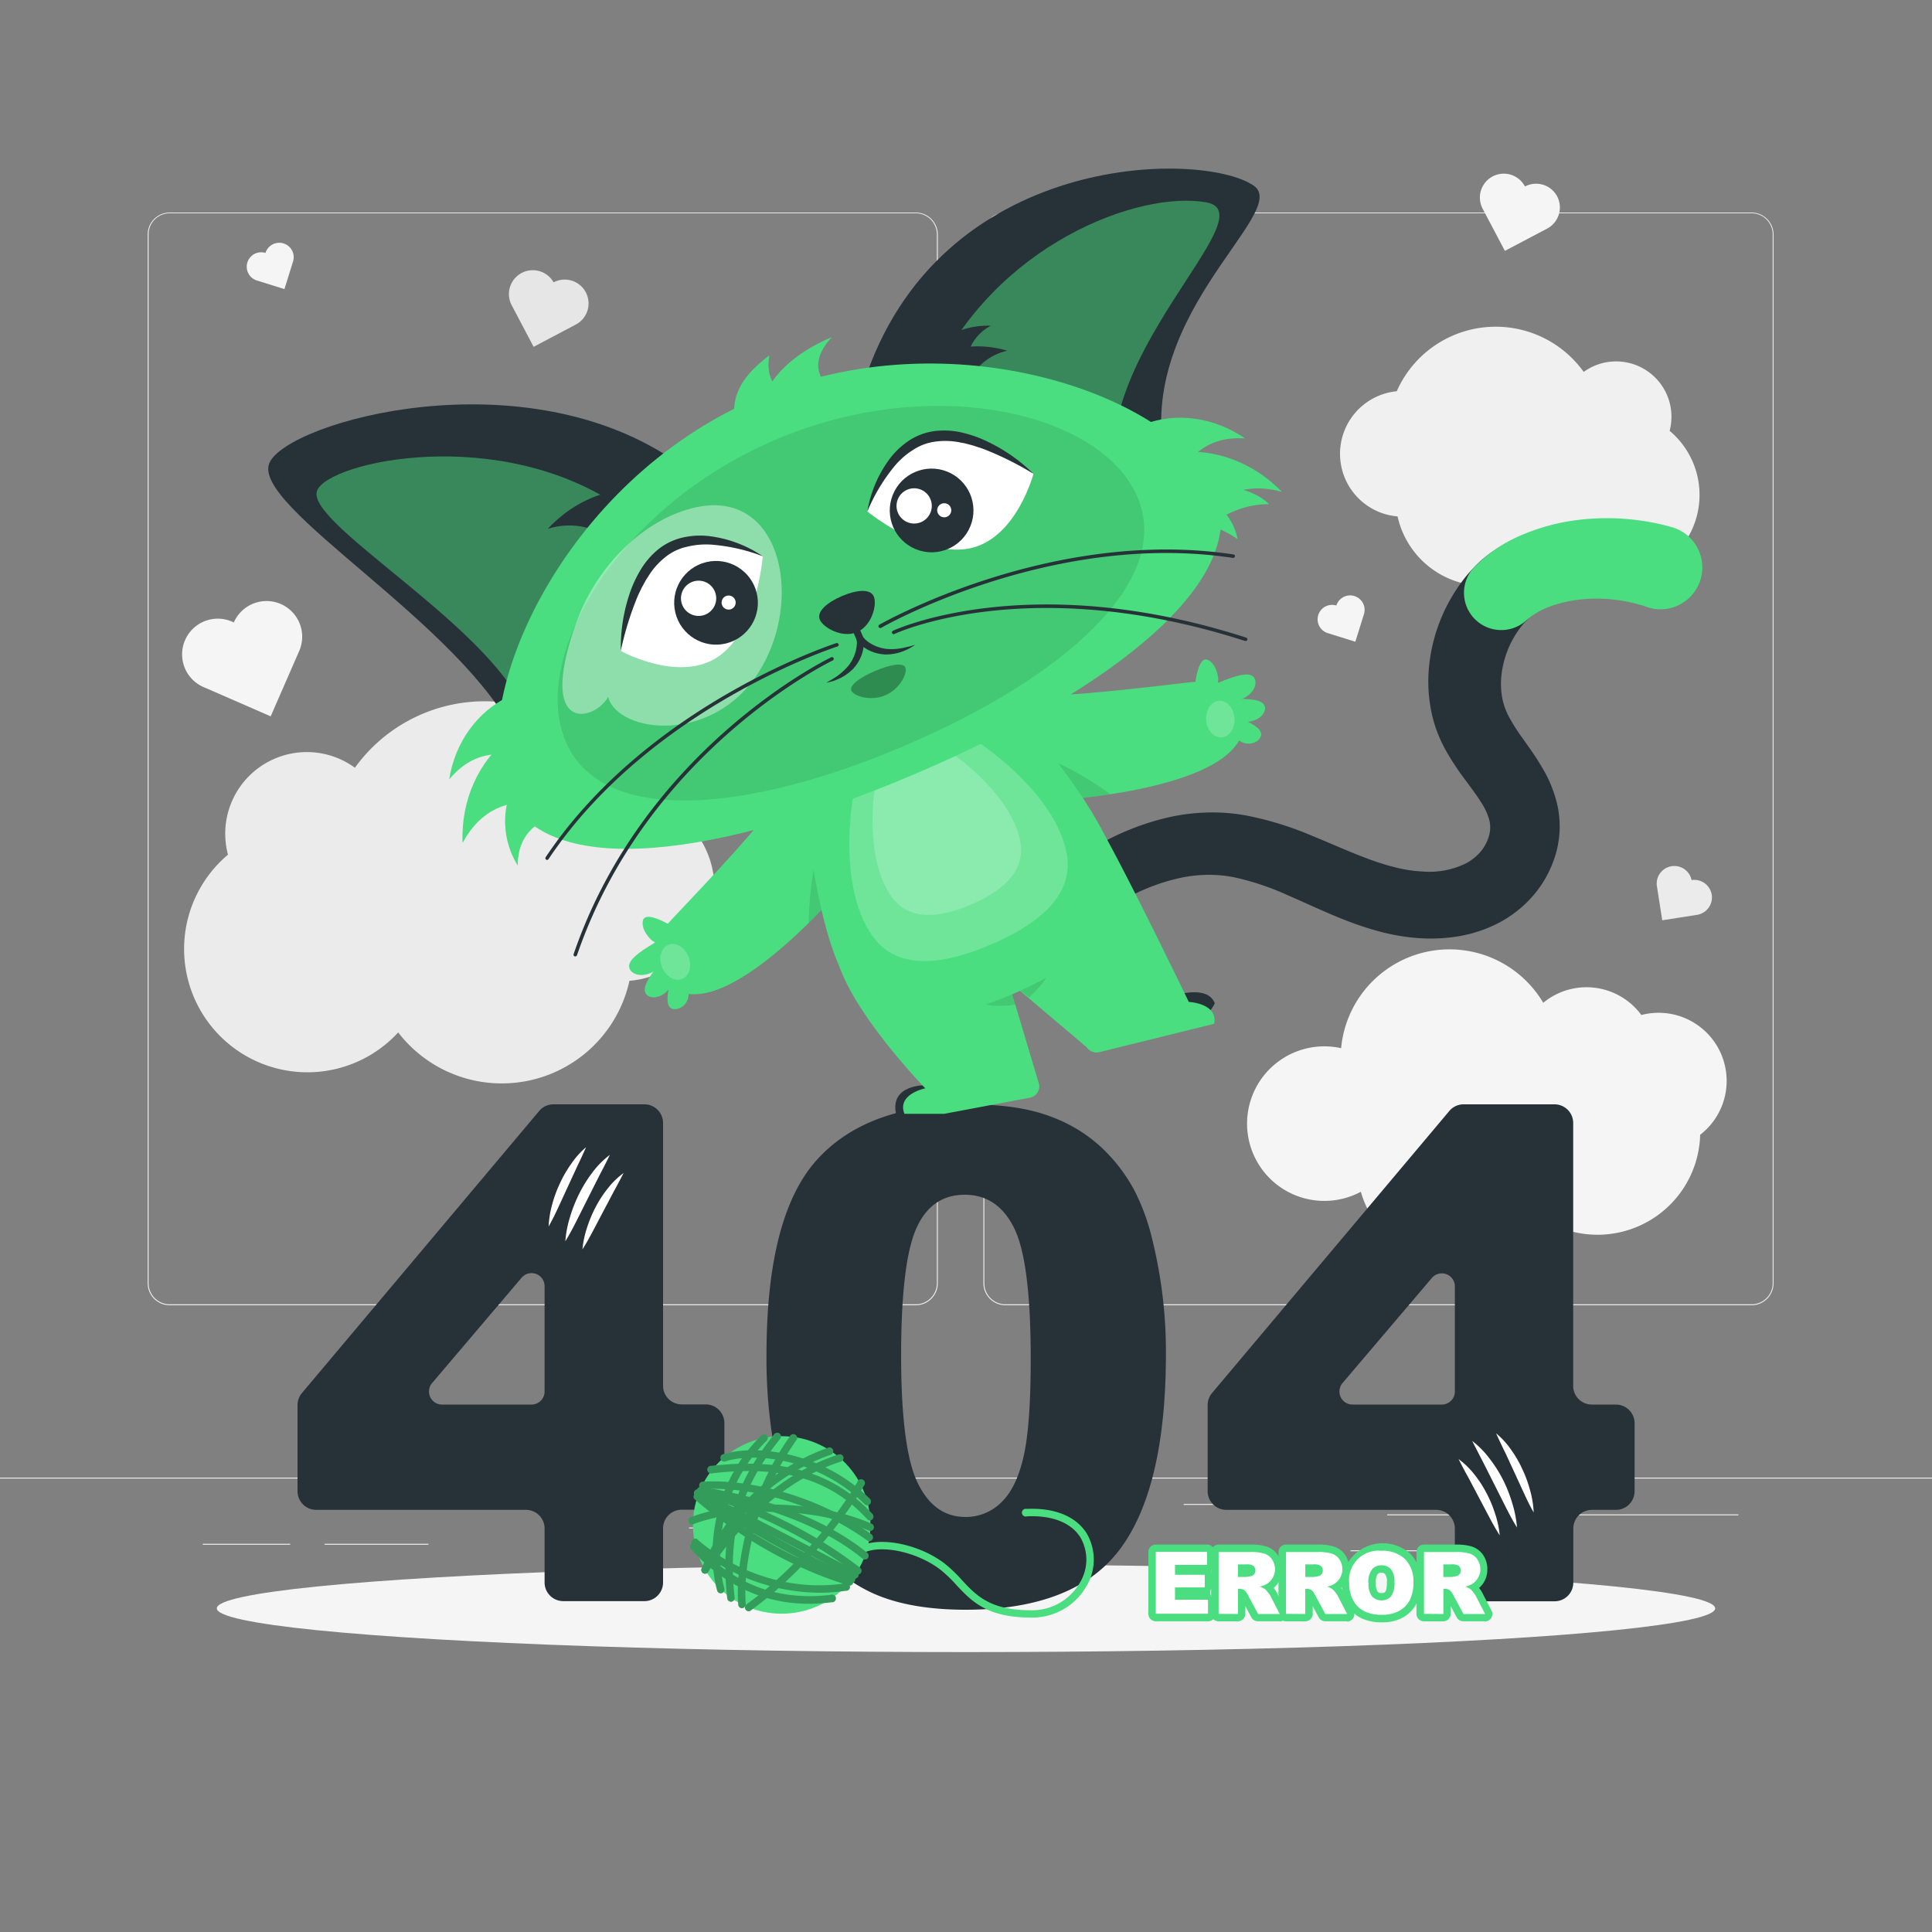 <svg xmlns="http://www.w3.org/2000/svg" viewBox="0 0 500 500"><rect x="0" y="0" width="500" height="500" fill="#808080" stroke="none"/><g id="freepik--background-complete--inject-22"><rect y="382.4" width="500" height="0.25" style="fill:#ebebeb"></rect><rect x="359" y="391.92" width="90.9" height="0.25" style="fill:#ebebeb"></rect><rect x="306.33" y="389.21" width="24.89" height="0.25" style="fill:#ebebeb"></rect><rect x="349.52" y="401.21" width="38.59" height="0.25" style="fill:#ebebeb"></rect><rect x="52.46" y="399.53" width="22.64" height="0.25" style="fill:#ebebeb"></rect><rect x="84" y="399.53" width="26.89" height="0.25" style="fill:#ebebeb"></rect><rect x="178.31" y="395.31" width="46.84" height="0.25" style="fill:#ebebeb"></rect><path d="M237,337.8H43.91a5.71,5.71,0,0,1-5.7-5.71V60.66A5.71,5.71,0,0,1,43.91,55H237a5.71,5.71,0,0,1,5.71,5.71V332.09A5.71,5.71,0,0,1,237,337.8ZM43.91,55.2a5.46,5.46,0,0,0-5.45,5.46V332.09a5.46,5.46,0,0,0,5.45,5.46H237a5.47,5.47,0,0,0,5.46-5.46V60.66A5.47,5.47,0,0,0,237,55.2Z" style="fill:#ebebeb"></path><path d="M453.31,337.8H260.21a5.72,5.72,0,0,1-5.71-5.71V60.66A5.72,5.72,0,0,1,260.21,55h193.1A5.71,5.71,0,0,1,459,60.66V332.09A5.71,5.71,0,0,1,453.31,337.8ZM260.21,55.2a5.47,5.47,0,0,0-5.46,5.46V332.09a5.47,5.47,0,0,0,5.46,5.46h193.1a5.47,5.47,0,0,0,5.46-5.46V60.66a5.47,5.47,0,0,0-5.46-5.46Z" style="fill:#ebebeb"></path><path d="M429.17,262.11a17.67,17.67,0,0,0-4.39.57,17.61,17.61,0,0,0-25.39-3.16,28.18,28.18,0,0,0-52.31,11.75,20,20,0,1,0,5.11,37.15,23.81,23.81,0,0,0,44,4.77A26.57,26.57,0,0,0,440,293.68a17.62,17.62,0,0,0-10.79-31.57Z" style="fill:#f5f5f5"></path><path d="M72.67,156.32a9.24,9.24,0,0,0-12.16,4.77A9.24,9.24,0,1,0,53.12,178l16.93,7.39,7.39-16.93A9.23,9.23,0,0,0,72.67,156.32Z" style="fill:#f5f5f5"></path><path d="M151.61,75.66a6.17,6.17,0,0,0-8.34-2.59,6.18,6.18,0,0,0-10.93,5.76l5.76,10.93L149,84A6.17,6.17,0,0,0,151.61,75.66Z" style="fill:#e6e6e6"></path><path d="M403,50.84a6.17,6.17,0,0,0-8.34-2.58A6.18,6.18,0,1,0,383.7,54l5.76,10.92,10.92-5.75A6.19,6.19,0,0,0,403,50.84Z" style="fill:#f5f5f5"></path><path d="M443,231.57a4.58,4.58,0,0,0-5.22-3.81,4.56,4.56,0,0,0-9,1.41l1.41,9,9-1.41A4.57,4.57,0,0,0,443,231.57Z" style="fill:#ebebeb"></path><path d="M350.53,154.26a3.73,3.73,0,0,0-4.68,2.45,3.74,3.74,0,0,0-2.23,7.14l7.14,2.23,2.23-7.14A3.74,3.74,0,0,0,350.53,154.26Z" style="fill:#f5f5f5"></path><path d="M73.39,63a3.75,3.75,0,0,0-4.69,2.46,3.73,3.73,0,1,0-2.22,7.13l7.13,2.23,2.23-7.14A3.73,3.73,0,0,0,73.39,63Z" style="fill:#f5f5f5"></path><path d="M184.91,229.92a24,24,0,0,0-21.66-23.86,41.39,41.39,0,0,0-71.4-7.37A21.12,21.12,0,0,0,59,221.19a31.91,31.91,0,1,0,44.05,46,33.83,33.83,0,0,0,59.85-13.36A24,24,0,0,0,184.91,229.92Z" style="fill:#ebebeb"></path><path d="M346.8,117.42a16.26,16.26,0,0,1,14.68-16.17,28,28,0,0,1,48.38-5,14.32,14.32,0,0,1,22.24,15.25,21.62,21.62,0,1,1-29.85,31.15,22.92,22.92,0,0,1-40.56-9A16.25,16.25,0,0,1,346.8,117.42Z" style="fill:#f0f0f0"></path></g><g id="freepik--Shadow--inject-22"><ellipse id="freepik--path--inject-22" cx="250" cy="416.24" rx="193.89" ry="11.32" style="fill:#f5f5f5"></ellipse></g><g id="freepik--error-404--inject-22"><path d="M136.11,390.75H81.78A4.83,4.83,0,0,1,77,385.92V363.63a4.84,4.84,0,0,1,1.14-3.11l61.4-73a4.84,4.84,0,0,1,3.7-1.72h23.53a4.83,4.83,0,0,1,4.83,4.83v68a4.83,4.83,0,0,0,4.83,4.83h6.21a4.83,4.83,0,0,1,4.83,4.83v17.59a4.83,4.83,0,0,1-4.83,4.83h-6.21a4.83,4.83,0,0,0-4.83,4.83v14a4.83,4.83,0,0,1-4.83,4.83H145.77a4.83,4.83,0,0,1-4.83-4.83v-14A4.83,4.83,0,0,0,136.11,390.75Zm4.83-30.63v-27.2a3.38,3.38,0,0,0-6-2.19l-23.11,27.2a3.38,3.38,0,0,0,2.57,5.57h23.12A3.38,3.38,0,0,0,140.94,360.12Z" style="fill:#263238"></path><path d="M198.37,350.66q0-36,13-50.45t39.53-14.4q12.76,0,21,3.15a38.73,38.73,0,0,1,13.36,8.19,43.62,43.62,0,0,1,8.15,10.6,55.21,55.21,0,0,1,4.79,13,121,121,0,0,1,3.54,29.49q0,34.41-11.65,50.36t-40.09,16q-16,0-25.79-5.09A41.73,41.73,0,0,1,208,396.53q-4.58-7-7.12-19.1A131,131,0,0,1,198.37,350.66Zm34.84.08q0,24.15,4.27,33t12.37,8.85a13,13,0,0,0,9.27-3.76q3.93-3.75,5.78-11.86t1.85-25.26q0-25.17-4.27-33.84t-12.8-8.67q-8.72,0-12.59,8.84T233.21,350.74Z" style="fill:#263238"></path><path d="M371.69,390.75H317.37a4.83,4.83,0,0,1-4.83-4.83V363.63a4.84,4.84,0,0,1,1.13-3.11l61.41-73a4.82,4.82,0,0,1,3.69-1.72h23.54a4.83,4.83,0,0,1,4.83,4.83v68A4.83,4.83,0,0,0,412,363.5h6.2a4.83,4.83,0,0,1,4.83,4.83v17.59a4.83,4.83,0,0,1-4.83,4.83H412a4.83,4.83,0,0,0-4.83,4.83v14a4.83,4.83,0,0,1-4.83,4.83h-21a4.83,4.83,0,0,1-4.83-4.83v-14A4.83,4.83,0,0,0,371.69,390.75Zm4.83-30.63v-27.2a3.38,3.38,0,0,0-5.95-2.19l-23.12,27.2A3.38,3.38,0,0,0,350,363.5h23.11A3.38,3.38,0,0,0,376.52,360.12Z" style="fill:#263238"></path><path d="M157.82,298.88c-.93,2-1.91,3.8-2.86,5.66l-2.8,5.55-2.8,5.57c-.94,1.87-1.91,3.74-3.06,5.58a28.65,28.65,0,0,1,1.23-6.31,36.91,36.91,0,0,1,2.37-6,34.49,34.49,0,0,1,3.4-5.48A23.17,23.17,0,0,1,157.82,298.88Z" style="fill:#fff"></path><path d="M161.38,303.58c-.87,1.73-1.77,3.36-2.65,5l-2.59,4.9-2.59,4.92c-.87,1.65-1.76,3.31-2.82,4.93a25.81,25.81,0,0,1,1.19-5.61,33.57,33.57,0,0,1,2.21-5.29,29.48,29.48,0,0,1,3.13-4.82A20.44,20.44,0,0,1,161.38,303.58Z" style="fill:#fff"></path><path d="M151.66,296.91c-.77,1.8-1.59,3.49-2.39,5.19l-2.35,5.09-2.35,5.1c-.8,1.71-1.61,3.43-2.59,5.12a25.5,25.5,0,0,1,.93-5.72,32.18,32.18,0,0,1,2-5.45,31,31,0,0,1,2.89-5A21.29,21.29,0,0,1,151.66,296.91Z" style="fill:#fff"></path><path d="M381,372.91a23.45,23.45,0,0,1,4.52,4.6A34.77,34.77,0,0,1,389,383a37.43,37.43,0,0,1,2.36,6,29.26,29.26,0,0,1,1.24,6.31c-1.16-1.84-2.12-3.71-3.07-5.58l-2.8-5.57-2.8-5.55C382.94,376.71,382,374.87,381,372.91Z" style="fill:#fff"></path><path d="M377.48,377.61a20.88,20.88,0,0,1,4.11,4,29.34,29.34,0,0,1,3.13,4.83,31.79,31.79,0,0,1,2.21,5.29,25.25,25.25,0,0,1,1.2,5.61c-1.06-1.62-1.95-3.28-2.83-4.93l-2.59-4.92-2.59-4.9C379.24,381,378.34,379.34,377.48,377.61Z" style="fill:#fff"></path><path d="M387.19,370.94a21.34,21.34,0,0,1,3.92,4.3,30.27,30.27,0,0,1,2.88,5,33.11,33.11,0,0,1,2,5.45,26.08,26.08,0,0,1,.93,5.72c-1-1.7-1.8-3.41-2.59-5.12l-2.35-5.11-2.35-5.08C388.79,374.43,388,372.74,387.19,370.94Z" style="fill:#fff"></path></g><g id="freepik--Error--inject-22"><path d="M299.12,401.62H312.4V405h-8.31v2.55h7.71v3.27h-7.71V414h8.55v3.63H299.12Z" style="fill:#4ADE80"></path><path d="M312.64,419.59H299.12a1.93,1.93,0,0,1-1.93-1.93v-16a1.92,1.92,0,0,1,1.93-1.93H312.4a1.92,1.92,0,0,1,1.93,1.93V405a1.93,1.93,0,0,0-.6,2.55v3.27a1.94,1.94,0,0,0,.84,3.17v3.63A1.93,1.93,0,0,1,312.64,419.59Zm-11.59-3.86h2.13a1.91,1.91,0,0,1-1-1.7v-3.17a1.94,1.94,0,0,0,0-3.27V405a1.92,1.92,0,0,1,.71-1.49h-1.82Z" style="fill:#4ADE80"></path><path d="M315.38,417.66v-16h8.26a12.11,12.11,0,0,1,3.51.39,3.71,3.71,0,0,1,2,1.46,4.52,4.52,0,0,1-1.39,6.47,5.85,5.85,0,0,1-1.74.64,5,5,0,0,1,1.29.59,4.77,4.77,0,0,1,.79.84,7.06,7.06,0,0,1,.7,1l2.4,4.65h-5.6l-2.65-4.9a3.8,3.8,0,0,0-.9-1.24,2.06,2.06,0,0,0-1.21-.37h-.44v6.51Zm5-9.54h2.09a8.25,8.25,0,0,0,1.31-.22,1.31,1.31,0,0,0,.81-.51,1.63,1.63,0,0,0-.18-2.12,3,3,0,0,0-1.85-.41h-2.18Z" style="fill:#4ADE80"></path><path d="M331.16,419.59h-5.6a1.94,1.94,0,0,1-1.7-1l-1.57-2.92v2a1.94,1.94,0,0,1-1.93,1.93h-5a1.93,1.93,0,0,1-1.93-1.93v-16a1.92,1.92,0,0,1,1.93-1.93h8.26a13.61,13.61,0,0,1,4.11.49,5.63,5.63,0,0,1,2.94,2.19,6.29,6.29,0,0,1,1.09,3.7,6.42,6.42,0,0,1-.83,3.28,6.11,6.11,0,0,1-1.3,1.56,7.56,7.56,0,0,1,.83,1.24l2.39,4.62a1.93,1.93,0,0,1-1.71,2.82Zm-4.45-3.86H328L327,413.9a3.51,3.51,0,0,0-.48-.68,5.64,5.64,0,0,0-.45-.51h0a3.78,3.78,0,0,0-.74-.3,2,2,0,0,1-.67-.39Zm-9.4,0h1.12v-4.58a1.93,1.93,0,0,1,.74-1.52,1.91,1.91,0,0,1-.74-1.51v-3.26a1.94,1.94,0,0,1,.51-1.31h-1.63Zm5.86-5.75a4.18,4.18,0,0,1,.93,1,2.15,2.15,0,0,1-.05-.51,2.12,2.12,0,0,1,.18-.71l-.09,0C323.76,409.88,323.44,409.94,323.17,410Zm2.23-6.35.23.17a3.33,3.33,0,0,1,1.18,2.66,3.4,3.4,0,0,1-.7,2.09,2.39,2.39,0,0,0,.61-.26,2.59,2.59,0,0,0,.91-.89,2.62,2.62,0,0,0,.3-1.33,2.5,2.5,0,0,0-.4-1.49,1.82,1.82,0,0,0-1-.74A6.48,6.48,0,0,0,325.4,403.63ZM323.34,406h0Z" style="fill:#4ADE80"></path><path d="M332.81,417.66v-16h8.26a12.14,12.14,0,0,1,3.52.39,3.69,3.69,0,0,1,2,1.46,4.52,4.52,0,0,1-1.39,6.47,5.85,5.85,0,0,1-1.74.64,5,5,0,0,1,1.29.59,4.72,4.72,0,0,1,.8.84,7.7,7.7,0,0,1,.69,1l2.4,4.65H343l-2.65-4.9a3.66,3.66,0,0,0-.9-1.24,2,2,0,0,0-1.21-.37h-.44v6.51Zm5-9.54h2.09a8.08,8.08,0,0,0,1.31-.22,1.31,1.31,0,0,0,.81-.51,1.45,1.45,0,0,0,.31-.93,1.48,1.48,0,0,0-.49-1.19,3,3,0,0,0-1.85-.41h-2.18Z" style="fill:#4ADE80"></path><path d="M348.59,419.59H343a1.94,1.94,0,0,1-1.7-1l-1.57-2.92v2a1.93,1.93,0,0,1-1.93,1.93h-5a1.94,1.94,0,0,1-1.93-1.93v-16a1.93,1.93,0,0,1,1.93-1.93h8.26a13.57,13.57,0,0,1,4.11.49,5.61,5.61,0,0,1,2.95,2.19,6.82,6.82,0,0,1,.25,7,6.28,6.28,0,0,1-1.29,1.56,8.28,8.28,0,0,1,.83,1.24l2.38,4.62a1.93,1.93,0,0,1-1.71,2.82Zm-4.45-3.86h1.29l-.95-1.83a5,5,0,0,0-.49-.68,3.28,3.28,0,0,0-.45-.51h0a3.78,3.78,0,0,0-.74-.3,2,2,0,0,1-.66-.39Zm-9.4,0h1.12v-4.58a1.93,1.93,0,0,1,.74-1.52,1.91,1.91,0,0,1-.74-1.51v-3.26a1.91,1.91,0,0,1,.52-1.31h-1.64ZM340.6,410a4.18,4.18,0,0,1,.93,1,1.73,1.73,0,0,1,0-.51,1.9,1.9,0,0,1,.17-.71l-.08,0C341.19,409.88,340.87,409.94,340.6,410Zm2.24-6.35.22.17a3.33,3.33,0,0,1,1.18,2.66,3.4,3.4,0,0,1-.7,2.09,2.52,2.52,0,0,0,.62-.26,2.56,2.56,0,0,0,.9-.89,2.62,2.62,0,0,0,.3-1.33,2.5,2.5,0,0,0-.4-1.49,1.82,1.82,0,0,0-1-.74A6.51,6.51,0,0,0,342.84,403.63ZM340.77,406h0Z" style="fill:#4ADE80"></path><path d="M349.17,409.65a7.6,7.6,0,0,1,8.29-8.31,8.41,8.41,0,0,1,6.17,2.15,8.14,8.14,0,0,1,2.16,6,9.9,9.9,0,0,1-.94,4.61,6.78,6.78,0,0,1-2.74,2.8,9,9,0,0,1-4.46,1,10.36,10.36,0,0,1-4.49-.86,6.71,6.71,0,0,1-2.88-2.74A9.06,9.06,0,0,1,349.17,409.65Zm5,0a5.39,5.39,0,0,0,.9,3.49,3.42,3.42,0,0,0,4.93,0,5.93,5.93,0,0,0,.88-3.73,5,5,0,0,0-.92-3.31,3.14,3.14,0,0,0-2.48-1,3,3,0,0,0-2.4,1.06A5.37,5.37,0,0,0,354.13,409.67Z" style="fill:#4ADE80"></path><path d="M357.65,419.86a12.2,12.2,0,0,1-5.33-1.06,8.57,8.57,0,0,1-3.7-3.49,10.89,10.89,0,0,1-1.38-5.66A10.64,10.64,0,0,1,365,402.13a10,10,0,0,1,2.74,7.39,11.76,11.76,0,0,1-1.17,5.51,8.62,8.62,0,0,1-3.5,3.58A10.92,10.92,0,0,1,357.65,419.86ZM359,403.37a4.84,4.84,0,0,1,2.38,1.5,6.67,6.67,0,0,1,1.39,4.58c0,2.29-.43,3.91-1.32,5a4.79,4.79,0,0,1-2.16,1.46,5.68,5.68,0,0,0,1.89-.63,4.85,4.85,0,0,0,2-2,8,8,0,0,0,.73-3.71,6.26,6.26,0,0,0-1.6-4.66A5.63,5.63,0,0,0,359,403.37Zm-3.09,0a5.51,5.51,0,0,0-3.18,1.52,6.38,6.38,0,0,0-1.62,4.75,7.19,7.19,0,0,0,.84,3.7,4.77,4.77,0,0,0,2.06,2,6.34,6.34,0,0,0,1.61.51,4.87,4.87,0,0,1-2.05-1.43,8.95,8.95,0,0,1,0-9.5A4.84,4.84,0,0,1,355.9,403.38Zm1.54,3.65a1.09,1.09,0,0,0-.94.38,3.71,3.71,0,0,0-.44,2.26,3.64,3.64,0,0,0,.44,2.24,1.14,1.14,0,0,0,1,.38c.7,0,.9-.23,1-.35s.42-.56.42-2.49a3.16,3.16,0,0,0-.44-2A1.22,1.22,0,0,0,357.44,407Z" style="fill:#4ADE80"></path><path d="M368.53,417.66v-16h8.26a12.11,12.11,0,0,1,3.51.39,3.71,3.71,0,0,1,2,1.46,4.52,4.52,0,0,1-1.39,6.47,5.85,5.85,0,0,1-1.74.64,5,5,0,0,1,1.29.59,4.77,4.77,0,0,1,.79.84,7.06,7.06,0,0,1,.7,1l2.4,4.65h-5.6l-2.65-4.9a3.8,3.8,0,0,0-.9-1.24,2.06,2.06,0,0,0-1.21-.37h-.44v6.51Zm5-9.54h2.09a8.25,8.25,0,0,0,1.31-.22,1.31,1.31,0,0,0,.81-.51,1.63,1.63,0,0,0-.18-2.12,3,3,0,0,0-1.85-.41h-2.18Z" style="fill:#4ADE80"></path><path d="M384.31,419.59h-5.6a1.94,1.94,0,0,1-1.7-1l-1.57-2.92v2a1.94,1.94,0,0,1-1.93,1.93h-5a1.93,1.93,0,0,1-1.93-1.93v-16a1.92,1.92,0,0,1,1.93-1.93h8.26a13.61,13.61,0,0,1,4.11.49,5.63,5.63,0,0,1,2.94,2.19,6.29,6.29,0,0,1,1.1,3.7,6.4,6.4,0,0,1-.84,3.28,6.11,6.11,0,0,1-1.3,1.56,7.56,7.56,0,0,1,.83,1.24l2.39,4.62a1.93,1.93,0,0,1-1.71,2.82Zm-4.45-3.86h1.28l-.94-1.83a5,5,0,0,0-.49-.68,5.64,5.64,0,0,0-.45-.51h0a3.78,3.78,0,0,0-.74-.3,2,2,0,0,1-.67-.39Zm-9.4,0h1.12v-4.58a1.93,1.93,0,0,1,.74-1.52,1.91,1.91,0,0,1-.74-1.51v-3.26a1.9,1.9,0,0,1,.51-1.31h-1.63Zm5.86-5.75a4.18,4.18,0,0,1,.93,1,1.73,1.73,0,0,1,0-.51,1.9,1.9,0,0,1,.17-.71l-.09,0C376.91,409.88,376.59,409.94,376.32,410Zm2.24-6.35.22.17a3.33,3.33,0,0,1,1.18,2.66,3.4,3.4,0,0,1-.7,2.09,2.58,2.58,0,0,0,1.51-1.15,3,3,0,0,0-.09-2.82,1.82,1.82,0,0,0-1-.74A6.51,6.51,0,0,0,378.56,403.63Zm-2.09,3.23Zm0-.84h0Z" style="fill:#4ADE80"></path><path d="M299.12,401.62H312.4V405h-8.31v2.55h7.71v3.27h-7.71V414h8.55v3.63H299.12Z" style="fill:#fff"></path><path d="M315.38,417.66v-16h8.26a12.11,12.11,0,0,1,3.51.39,3.71,3.71,0,0,1,2,1.46,4.52,4.52,0,0,1-1.39,6.47,5.85,5.85,0,0,1-1.74.64,5,5,0,0,1,1.29.59,4.77,4.77,0,0,1,.79.84,7.06,7.06,0,0,1,.7,1l2.4,4.65h-5.6l-2.65-4.9a3.8,3.8,0,0,0-.9-1.24,2.06,2.06,0,0,0-1.21-.37h-.44v6.51Zm5-9.54h2.09a8.25,8.25,0,0,0,1.31-.22,1.31,1.31,0,0,0,.81-.51,1.63,1.63,0,0,0-.18-2.12,3,3,0,0,0-1.85-.41h-2.18Z" style="fill:#fff"></path><path d="M332.81,417.66v-16h8.26a12.14,12.14,0,0,1,3.52.39,3.69,3.69,0,0,1,2,1.46,4.52,4.52,0,0,1-1.39,6.47,5.85,5.85,0,0,1-1.74.64,5,5,0,0,1,1.29.59,4.72,4.72,0,0,1,.8.84,7.7,7.7,0,0,1,.69,1l2.4,4.65H343l-2.65-4.9a3.66,3.66,0,0,0-.9-1.24,2,2,0,0,0-1.21-.37h-.44v6.51Zm5-9.54h2.09a8.08,8.08,0,0,0,1.31-.22,1.31,1.31,0,0,0,.81-.51,1.45,1.45,0,0,0,.31-.93,1.48,1.48,0,0,0-.49-1.19,3,3,0,0,0-1.85-.41h-2.18Z" style="fill:#fff"></path><path d="M349.17,409.65a7.6,7.6,0,0,1,8.29-8.31,8.41,8.41,0,0,1,6.17,2.15,8.14,8.14,0,0,1,2.16,6,9.9,9.9,0,0,1-.94,4.61,6.78,6.78,0,0,1-2.74,2.8,9,9,0,0,1-4.46,1,10.36,10.36,0,0,1-4.49-.86,6.71,6.71,0,0,1-2.88-2.74A9.06,9.06,0,0,1,349.17,409.65Zm5,0a5.39,5.39,0,0,0,.9,3.49,3.42,3.42,0,0,0,4.93,0,5.93,5.93,0,0,0,.88-3.73,5,5,0,0,0-.92-3.31,3.14,3.14,0,0,0-2.48-1,3,3,0,0,0-2.4,1.06A5.37,5.37,0,0,0,354.13,409.67Z" style="fill:#fff"></path><path d="M368.53,417.66v-16h8.26a12.11,12.11,0,0,1,3.51.39,3.71,3.71,0,0,1,2,1.46,4.52,4.52,0,0,1-1.39,6.47,5.85,5.85,0,0,1-1.74.64,5,5,0,0,1,1.29.59,4.77,4.77,0,0,1,.79.84,7.06,7.06,0,0,1,.7,1l2.4,4.65h-5.6l-2.65-4.9a3.8,3.8,0,0,0-.9-1.24,2.06,2.06,0,0,0-1.21-.37h-.44v6.51Zm5-9.54h2.09a8.25,8.25,0,0,0,1.31-.22,1.31,1.31,0,0,0,.81-.51,1.63,1.63,0,0,0-.18-2.12,3,3,0,0,0-1.85-.41h-2.18Z" style="fill:#fff"></path></g><g id="freepik--Character--inject-22"><path d="M426.5,156.28a40.77,40.77,0,0,0-13-1.91A34.67,34.67,0,0,0,401,156.78a19.19,19.19,0,0,0-4.67,2.64c-.14.12-.3.23-.41.34s-.22.19-.4.38-.65.67-1,1a22.46,22.46,0,0,0-1.77,2.29,25,25,0,0,0-4.14,11,20.27,20.27,0,0,0,.07,5.62,16.45,16.45,0,0,0,.61,2.58,17.86,17.86,0,0,0,1,2.46A49.68,49.68,0,0,0,394,191c1.53,2.18,3.3,4.56,5,7.47a33.07,33.07,0,0,1,4.17,10.46,26.55,26.55,0,0,1,.44,6.32,26.24,26.24,0,0,1-1.09,6.12,29,29,0,0,1-5.7,10.37,29.56,29.56,0,0,1-4.25,4.05,30.69,30.69,0,0,1-4.78,3.09,35,35,0,0,1-10.36,3.43,43.78,43.78,0,0,1-10.23.48,53.55,53.55,0,0,1-9.65-1.58,77.91,77.91,0,0,1-8.75-2.83c-5.56-2.13-10.6-4.57-15.41-6.64a69.59,69.59,0,0,0-13.9-4.68,33,33,0,0,0-6.59-.66,36.5,36.5,0,0,0-6.69.64,51.42,51.42,0,0,0-13.36,4.72c-8.74,4.41-16.82,11.13-25.18,18.17h0a7.5,7.5,0,0,1-9.76-11.39c8.25-7.19,16.94-14.9,27.72-20.66a66.64,66.64,0,0,1,17.44-6.5,51.93,51.93,0,0,1,9.63-1.11,48.65,48.65,0,0,1,9.77.77,85.08,85.08,0,0,1,17.35,5.37c5.3,2.17,10.19,4.4,14.91,6.1a62.27,62.27,0,0,0,6.92,2.1,35.37,35.37,0,0,0,6.58.94,21.38,21.38,0,0,0,11.31-2.19,13.86,13.86,0,0,0,2.08-1.42,12.33,12.33,0,0,0,1.66-1.65,11.13,11.13,0,0,0,2.08-4,7.86,7.86,0,0,0,.3-2,7.65,7.65,0,0,0-.18-1.86,15.63,15.63,0,0,0-2.08-4.65c-1.11-1.8-2.63-3.82-4.3-6.09a66,66,0,0,1-5.21-8,37.15,37.15,0,0,1-2.24-5.08,35.8,35.8,0,0,1-1.4-5.38,39.08,39.08,0,0,1-.41-10.77,44,44,0,0,1,6.9-19.63,41.85,41.85,0,0,1,3.17-4.28c.59-.68,1.19-1.35,1.82-2,.29-.31.71-.7,1.08-1.05s.76-.67,1.14-1a38.29,38.29,0,0,1,9.44-5.68,54.12,54.12,0,0,1,19.54-4.18,60.83,60.83,0,0,1,19.4,2.53,10,10,0,0,1-5.69,19.13Z" style="fill:#263238"></path><path d="M426.26,157.09a40.82,40.82,0,0,0-16.72-2,33.88,33.88,0,0,0-8,1.72,20,20,0,0,0-5.92,3.22l-.57.49A9.64,9.64,0,0,1,382,146.31a38,38,0,0,1,12.17-8,53.86,53.86,0,0,1,12.73-3.55,61.83,61.83,0,0,1,25.68,1.64,10.83,10.83,0,1,1-5.72,20.9l-.53-.16Z" style="fill:#4ADE80"></path><path d="M239.8,280.85l3.71,5.78c-3.73,1.95-7.63,1.66-11.61,1.66C230.21,280.47,239.8,280.85,239.8,280.85Z" style="fill:#263238"></path><path d="M217.19,250c4.73,13.61,22.27,31.66,22.27,31.66s-7.4,1.48-5.39,6.59H244.4l22.24-4.19a3,3,0,0,0,2.28-3.41l-8.21-27.54Z" style="fill:#4ADE80"></path><path d="M303.46,257.79l2,8.11c3.92-1.55,7.23-2.61,8.93-6.25C312.42,254.59,303.46,257.79,303.46,257.79Z" style="fill:#263238"></path><path d="M285.9,216.18c7,12.54,21.76,43.12,21.76,43.12s7.58.32,6.57,5.65l-29.39,7.26A3.15,3.15,0,0,1,281.2,271l-21-17.78C271.66,246.22,285,227.85,285.9,216.18Z" style="fill:#4ADE80"></path><path d="M272.28,242.49a54.33,54.33,0,0,1-12,10.77l6,4.89C272.75,252.36,274.59,246.16,272.28,242.49Z" style="opacity:0.1"></path><path d="M264.8,179.77c8.16,1.39,42.05-3.21,44.57-3.33.27-1.87,1.13-6.5,3.16-5.68s3.07,4.32,2.66,6c4.81-.86,11.13,9,3.94,17-10.53,11.82-49,13.63-49,13.63S249.26,181.73,264.8,179.77Z" style="fill:#4ADE80"></path><path d="M267.34,195.5a11.12,11.12,0,0,0-4.82.53,85.51,85.51,0,0,0,7.62,11.36s7.76-.37,17.26-1.83C282.17,201.82,273.88,196.55,267.34,195.5Z" style="opacity:0.1"></path><path d="M315.19,176.73c4.86-2,8.26-3,9.38-1.33s-.38,5.18-5.08,6.09C315.18,178.79,315.19,176.73,315.19,176.73Z" style="fill:#4ADE80"></path><path d="M318.35,180.89c5.12-.17,8.55.13,9,2s-2.13,4.59-6.71,3.8C317.63,182.77,318.35,180.89,318.35,180.89Z" style="fill:#4ADE80"></path><path d="M321.58,186.12c3.29,1.53,5.31,2.87,4.71,4.48s-3.45,2.85-6,.75C320.26,187.33,321.58,186.12,321.58,186.12Z" style="fill:#4ADE80"></path><path d="M202.15,205.34c-3.76,7.37-27.72,31.77-29.33,33.73-1.66-.91-5.88-3-6.43-.87s1.62,5.05,3.18,5.7c-3.56,3.34.53,14.29,11.3,13.35,15.77-1.38,40.22-31.11,40.22-31.11S213,194.05,202.15,205.34Z" style="fill:#4ADE80"></path><path d="M213.23,216.78a11.4,11.4,0,0,1,3.31-3.55,84.67,84.67,0,0,1,4.55,12.91s-4.93,6-11.79,12.73C209.43,232.45,210.16,222.65,213.23,216.78Z" style="opacity:0.1"></path><path d="M169.57,243.9c-4.53,2.68-7.34,4.83-6.67,6.72s4.38,2.8,7.92-.42C171.23,245.13,169.57,243.9,169.57,243.9Z" style="fill:#4ADE80"></path><path d="M171,248.93c-3.2,4-5,6.92-3.74,8.41s4.94,1,7.05-3.12C173,249.47,171,248.93,171,248.93Z" style="fill:#4ADE80"></path><path d="M173.28,254.64c-.75,3.55-.88,6,.78,6.46s4.34-1.06,4.16-4.34C175,254.31,173.28,254.64,173.28,254.64Z" style="fill:#4ADE80"></path><path d="M260.73,253.21l0-.06-13.3-1c-.27,5.73,6.4,9.36,15.36,7.82Z" style="opacity:0.1"></path><path d="M263.19,184.37l-27.44,11.75-27.43,11.75s2.92,35.46,11.92,47.61,26.38,8.41,41.73,1.83,30-16.57,27.46-31.47S263.19,184.37,263.19,184.37Z" style="fill:#4ADE80"></path><path d="M251.25,191l-14.94,6.4-14.93,6.4c.22-2.91-5.88,24.16,4.52,38.59,6.78,9.4,19.44,6.82,30.57,2.05s21.72-12.15,19.59-23.54C272.8,203.43,249,189.18,251.25,191Z" style="fill:#fff;opacity:0.2"></path><path d="M246.5,195.22l-10,4.26-9.95,4.27c.07-2.1-3.38,17.37,4,28.09,4.83,7,13.34,5.44,20.76,2.26s14.42-8.27,12.69-16.59C261.41,204.76,244.92,193.83,246.5,195.22Z" style="fill:#fff;opacity:0.2"></path><ellipse cx="174.74" cy="248.93" rx="3.69" ry="4.77" transform="translate(-80.11 82.95) rotate(-21.86)" style="fill:#fff;opacity:0.2"></ellipse><path d="M319.48,185.84c.19,2.63-1.3,4.88-3.33,5s-3.84-1.86-4-4.48,1.3-4.88,3.33-5S319.29,183.22,319.48,185.84Z" style="fill:#fff;opacity:0.2"></path><path d="M175.69,120c-39.87-28.22-101.13-10.91-105.94-.25-5.11,11.35,50.37,41.92,64,71.46C153.65,154.24,175.69,120,175.69,120Z" style="fill:#263238"></path><path d="M161,131.57c-31.56-22-76.06-12.1-78.94-4.6-3.07,8,40.28,32.35,52.39,54.25C146.8,155.37,161,131.57,161,131.57Z" style="fill:#4ADE80;opacity:0.5"></path><path d="M164.93,126.23c-8.94.6-16.51,3.6-23.18,10.64a18.31,18.31,0,0,1,17.64,3.65Z" style="fill:#263238"></path><path d="M223.4,99.55c19.16-60.46,87.4-60.7,101-51.55,10.33,7-33.66,34.93-21.87,75.25C262.85,109.67,223.4,99.55,223.4,99.55Z" style="fill:#263238"></path><path d="M241.43,98.24c16-35,53.32-49,70.75-45.87,16.48,2.94-32.76,41.37-22.7,75.2C265.7,111.57,241.43,98.24,241.43,98.24Z" style="fill:#4ADE80;opacity:0.5"></path><path d="M240.34,92.84a26.56,26.56,0,0,1,20.33-2.07,14.65,14.65,0,0,0-10.7,9.68Z" style="fill:#263238"></path><path d="M241.17,90a21.2,21.2,0,0,1,15.26-5.7,11.69,11.69,0,0,0-6.3,9.63Z" style="fill:#263238"></path><path d="M314.33,126.34c10.08,23.52-26.28,52-76.9,73.69S141.11,228.4,131,204.87s14.24-80.11,64.86-101.8S304.25,102.81,314.33,126.34Z" style="fill:#4ADE80"></path><path d="M294.35,128.58c9.34,21.81-19.14,46.81-60,64.31s-78.59,20.87-87.93-.95,13.24-60.57,54.08-78.06S285,106.76,294.35,128.58Z" style="opacity:0.1"></path><path d="M212.17,160.37c-.88-2.06,1.81-4.42,5.66-6.08s7.43-2,8.31.09-.47,7.54-4.33,9.2S213.05,162.43,212.17,160.37Z" style="fill:#263238"></path><path d="M220.34,178.74c-.59-1.4,2.24-3.43,6.1-5.08s7.28-2.3,7.87-.91-1.33,5.53-5.18,7.18S220.94,180.13,220.34,178.74Z" style="opacity:0.3"></path><path d="M148.91,161.77c5.51-15.78,18.1-27.49,30.94-30.42,21.65-4.94,28,22.17,17.54,40.86-11.68,20.92-37.48,17.73-40,8.16C153.76,186.74,139,190.07,148.91,161.77Z" style="fill:#fff;opacity:0.4"></path><path d="M197.4,144s-1.47,19.21-11.61,26-25.12-1.53-25.12-1.53,1.47-19.2,11.61-26S197.4,144,197.4,144Z" style="fill:#fff"></path><path d="M160.67,168.37a43.31,43.31,0,0,1,2-13.88,31.08,31.08,0,0,1,2.86-6.58,20.46,20.46,0,0,1,4.71-5.65,15.72,15.72,0,0,1,6.74-3.21,20.18,20.18,0,0,1,7.3-.2,31.45,31.45,0,0,1,13.1,5.1,47.32,47.32,0,0,0-13.3-3,20.63,20.63,0,0,0-6.5.6,13.34,13.34,0,0,0-5.62,2.82,18.76,18.76,0,0,0-4.23,4.87l-.46.69-.41.73c-.26.49-.55,1-.8,1.47-.47,1-1,2-1.39,3.07A80.81,80.81,0,0,0,160.67,168.37Z" style="fill:#263238"></path><path d="M224.45,132.36s14.92,12.19,26.79,9.5,16.22-19.24,16.22-19.24-14.91-12.19-26.79-9.5S224.45,132.36,224.45,132.36Z" style="fill:#fff"></path><path d="M267.46,122.62a81.64,81.64,0,0,0-12.29-6.17c-1-.42-2.13-.74-3.19-1.1-.53-.17-1.08-.29-1.62-.44l-.8-.21-.82-.14a19,19,0,0,0-6.44-.3,13.52,13.52,0,0,0-5.92,2.13,20.35,20.35,0,0,0-4.91,4.29,46.93,46.93,0,0,0-7,11.68,31.35,31.35,0,0,1,5.34-13,20.29,20.29,0,0,1,5.18-5.15,15.71,15.71,0,0,1,7-2.66,20.44,20.44,0,0,1,7.33.49A31,31,0,0,1,256,114.5,43.44,43.44,0,0,1,267.46,122.62Z" style="fill:#263238"></path><circle cx="185.31" cy="156" r="10.83" transform="translate(-31.62 48.22) rotate(-13.67)" style="fill:#263238"></circle><path d="M176.61,156.65a4.56,4.56,0,1,0,2.39-6A4.56,4.56,0,0,0,176.61,156.65Z" style="fill:#fff"></path><circle cx="241.1" cy="132.09" r="10.83" transform="translate(28.89 306.87) rotate(-68.19)" style="fill:#263238"></circle><path d="M232.4,132.74a4.56,4.56,0,1,0,2.39-6A4.55,4.55,0,0,0,232.4,132.74Z" style="fill:#fff"></path><path d="M186.9,156.67a1.82,1.82,0,1,0,.95-2.4A1.83,1.83,0,0,0,186.9,156.67Z" style="fill:#fff"></path><path d="M242.69,132.76a1.82,1.82,0,1,0,1-2.39A1.81,1.81,0,0,0,242.69,132.76Z" style="fill:#fff"></path><path d="M236.88,166.87c-.55.35-1.1.71-1.67,1s-1.2.57-1.83.8a12.69,12.69,0,0,1-4,.71,10.53,10.53,0,0,1-4.07-.88,9.54,9.54,0,0,1-3.43-2.55l1.63-.7a9.71,9.71,0,0,1-.52,4.25,10.52,10.52,0,0,1-2.17,3.55,12.42,12.42,0,0,1-3.27,2.4,19.39,19.39,0,0,1-1.84.77c-.64.19-1.28.35-1.91.5.57-.34,1.14-.65,1.7-1s1.08-.67,1.58-1.07a14.32,14.32,0,0,0,2.65-2.56,10.24,10.24,0,0,0,1.62-3.17,9.51,9.51,0,0,0,.36-1.73,7.25,7.25,0,0,0,0-1.68.92.92,0,0,1,.78-1,.94.94,0,0,1,.85.34,8.46,8.46,0,0,0,1.21,1.17,11,11,0,0,0,1.5.92,10.45,10.45,0,0,0,3.41,1,13.91,13.91,0,0,0,3.69-.16c.63-.08,1.24-.28,1.87-.4S236.25,167.05,236.88,166.87Z" style="fill:#263238"></path><path d="M222.61,166.35a.93.93,0,0,1-.84-.55L219,159.29a.91.91,0,0,1,.48-1.19.9.9,0,0,1,1.2.48l2.79,6.5a.91.91,0,0,1-.84,1.27Z" style="fill:#263238"></path><path d="M131.72,180.23c-8.11,3.81-14,11.91-15.47,21.5,7.16-8.74,15.51-6.17,15.51-6.17Z" style="fill:#4ADE80"></path><path d="M132.55,203.86A21.62,21.62,0,0,0,134,224c-.08-8.6,6.06-11.16,6.06-11.16Z" style="fill:#4ADE80"></path><path d="M132.08,190.66c-8.17,6.1-12.85,16.47-12.36,27.51,6-11.39,15.9-10.42,15.9-10.42Z" style="fill:#4ADE80"></path><path d="M296,109.84c8.35-3.24,18.25-1.88,26.24,3.63-11.27-.84-15.17,7-15.17,7Z" style="fill:#4ADE80"></path><path d="M309.86,126.34c6.73-1.09,14.07-.24,18.57,4.14a23.44,23.44,0,0,0-15.1,5.5Z" style="fill:#4ADE80"></path><path d="M307.61,125.36c6.11,3,11.57,8,12.67,14.19a23.41,23.41,0,0,0-15.48-4.34Z" style="fill:#4ADE80"></path><path d="M303.32,117.3c10.05-1.71,20.78,2.06,28.44,10-12.38-3.51-18.51,4.32-18.51,4.32Z" style="fill:#4ADE80"></path><path d="M190,107.53c-.38-5.66,2.35-10.53,9.11-15.56-1.42,8.08,4.43,10.1,4.43,10.1Z" style="fill:#4ADE80"></path><path d="M197.38,104.38c1.34-6.58,8.08-13,17.89-17.13-7,7.54-1.36,12.22-1.36,12.22Z" style="fill:#4ADE80"></path><path d="M141.59,222.55a.49.49,0,0,1-.25-.08.45.45,0,0,1-.12-.63c26.51-39.62,74.75-55.25,75.23-55.4a.47.47,0,0,1,.58.3.46.46,0,0,1-.3.57c-.48.15-48.42,15.69-74.76,55A.43.43,0,0,1,141.59,222.55Z" style="fill:#263238"></path><path d="M148.89,247.51a.4.4,0,0,1-.15,0,.46.46,0,0,1-.29-.58c18.3-53.45,66.2-76.61,66.68-76.83a.45.45,0,0,1,.6.21.45.45,0,0,1-.21.61c-.48.23-48,23.23-66.2,76.31A.47.47,0,0,1,148.89,247.51Z" style="fill:#263238"></path><path d="M227.8,162.53a.43.43,0,0,1-.39-.23.44.44,0,0,1,.16-.62c.44-.26,44.51-25.33,91.65-18.19a.44.44,0,0,1,.38.51.48.48,0,0,1-.52.39c-46.81-7.1-90.61,17.82-91,18.08A.46.46,0,0,1,227.8,162.53Z" style="fill:#263238"></path><path d="M322.38,165.89a.32.32,0,0,1-.14,0c-55.8-18-90.41-2-90.76-1.82a.45.45,0,1,1-.39-.82c.34-.17,35.25-16.36,91.43,1.77a.47.47,0,0,1,.29.58A.45.45,0,0,1,322.38,165.89Z" style="fill:#263238"></path></g><g id="freepik--ball-of-yarn--inject-22"><circle cx="202.29" cy="394.69" r="22.97" transform="translate(-224.74 274.91) rotate(-47.2)" style="fill:#4ADE80"></circle><path d="M266.75,418.62c-11.38,0-15.4-4.31-19.28-8.47a33.43,33.43,0,0,0-4.21-4c-5.82-4.44-15-6.47-19.63-4.34a1,1,0,0,1-.81-1.75c5.3-2.43,15.19-.34,21.61,4.55a36.26,36.26,0,0,1,4.46,4.25c3.76,4.05,7.32,7.87,17.86,7.87a14.25,14.25,0,0,0,12.74-7.16,11.52,11.52,0,0,0,.15-11.64c-2.39-3.85-7.31-5.81-13.87-5.5a1,1,0,1,1-.09-1.93c7.29-.33,12.83,1.94,15.6,6.41a13.48,13.48,0,0,1-.1,13.6A16.15,16.15,0,0,1,266.75,418.62Z" style="fill:#4ADE80"></path><path d="M212,412.2a51,51,0,0,1-32.91-12.48,1,1,0,0,1,1.28-1.44c8,7.14,22.28,13.9,38.21,11.5a1,1,0,1,1,.29,1.91A46.26,46.26,0,0,1,212,412.2Z" style="fill:#4ADE80"></path><path d="M209.48,415.06c-11.79,0-21.86-4.64-30.65-14.1a1,1,0,0,1,0-1.36,1,1,0,0,1,1.37,0c9.73,10.48,21.1,14.77,34.75,13.15a1,1,0,1,1,.23,1.91A47.29,47.29,0,0,1,209.48,415.06Z" style="fill:#4ADE80"></path><path d="M192.06,416.22a1,1,0,0,1-1-.9c-.84-11.28,3.05-29.24,13.61-43.93a1,1,0,0,1,1.57,1.12C196,386.82,192.21,404.25,193,415.18a1,1,0,0,1-.89,1Z" style="fill:#4ADE80"></path><path d="M182.47,407.27a1,1,0,0,1-.52-.15,1,1,0,0,1-.3-1.33c3.36-5.31,15.84-23.12,35.4-29.37a1,1,0,0,1,1.21.62,1,1,0,0,1-.62,1.21c-18.94,6.06-31.09,23.4-34.36,28.57A1,1,0,0,1,182.47,407.27Z" style="fill:#4ADE80"></path><path d="M182.47,407.27a.92.92,0,0,1-.36-.07,1,1,0,0,1-.54-1.25,55.26,55.26,0,0,1,33-31.36,1,1,0,0,1,.64,1.82,53.33,53.33,0,0,0-31.88,30.26A1,1,0,0,1,182.47,407.27Z" style="fill:#4ADE80"></path><path d="M189.21,414.54a1,1,0,0,1-1-.86c-2.42-20.84,4.42-32.76,12.18-42.53a1,1,0,0,1,1.35-.16,1,1,0,0,1,.16,1.36c-7.5,9.45-14.11,21-11.77,41.11a1,1,0,0,1-.85,1.07Z" style="fill:#4ADE80"></path><path d="M186.53,412.36a1,1,0,0,1-.93-.7c-3-11.05-.77-28.33,11.47-40.18a1,1,0,0,1,1.36,0,1,1,0,0,1,0,1.37c-11.15,10.79-13.95,27.42-10.95,38.27a1,1,0,0,1-.67,1.19Z" style="fill:#4ADE80"></path><path d="M225,398.86a1,1,0,0,1-.56-.18c-14.3-10.29-31.74-14.08-42.67-13.26a1,1,0,0,1-.14-1.93c11.28-.83,29.24,3.05,43.94,13.62a1,1,0,0,1-.57,1.75Z" style="fill:#4ADE80"></path><path d="M225.2,396.19a.88.88,0,0,1-.39-.08c-12.82-5.69-32.22-6.44-45.12-1.76a1,1,0,1,1-.66-1.81c13.32-4.84,33.33-4.06,46.56,1.81a1,1,0,0,1,.49,1.27A1,1,0,0,1,225.2,396.19Z" style="fill:#4ADE80"></path><path d="M225.16,393.49a1,1,0,0,1-.71-.31c-9.51-10.34-21.83-14-40-11.91a1,1,0,1,1-.23-1.91c18.56-2.16,31.78,1.82,41.61,12.52a1,1,0,0,1-.71,1.61Z" style="fill:#4ADE80"></path><path d="M224.44,389.57a1,1,0,0,1-.68-.29c-11.89-11.86-28.66-13.57-36.25-11a1,1,0,0,1-.62-1.83c8.05-2.73,25.77-1,38.23,11.46a1,1,0,0,1,0,1.36A1,1,0,0,1,224.44,389.57Z" style="fill:#4ADE80"></path><path d="M220,410.31a.84.84,0,0,1-.27,0c-23-6.81-39.91-22.27-40.07-22.43a1,1,0,0,1,1.3-1.42c.17.16,16.77,15.32,39.32,22a1,1,0,0,1-.28,1.89Z" style="fill:#4ADE80"></path><path d="M220.46,409.72a1,1,0,0,1-.38-.08,255.59,255.59,0,0,1-39.84-22.25,1,1,0,1,1,1.11-1.57,253.23,253.23,0,0,0,39.49,22.05,1,1,0,0,1-.38,1.85Z" style="fill:#4ADE80"></path><path d="M221.31,408.53a.91.91,0,0,1-.45-.11c-19.67-10.58-40.29-20.85-40.49-20.95a1,1,0,0,1,.85-1.73c.21.1,20.86,10.39,40.55,21a1,1,0,0,1-.46,1.81Z" style="fill:#4ADE80"></path><path d="M222,407.47a.92.92,0,0,1-.59-.2c-17.86-14-40.31-20.5-40.54-20.56a1,1,0,0,1,.53-1.86c.23.07,23,6.65,41.2,20.9a1,1,0,0,1,.16,1.35A.94.94,0,0,1,222,407.47Z" style="fill:#4ADE80"></path><path d="M223.84,403.59a1,1,0,0,1-.61-.21c-16.36-13.44-42-16.61-42.22-16.64a1,1,0,0,1,.23-1.92c.26,0,26.41,3.27,43.22,17.07a1,1,0,0,1,.13,1.35A1,1,0,0,1,223.84,403.59Z" style="fill:#4ADE80"></path><path d="M193.69,417a1,1,0,0,1-.56-1.74c18.23-13.19,28.64-31.49,28.74-31.67a1,1,0,1,1,1.68.95c-.1.18-10.72,18.85-29.29,32.28A1,1,0,0,1,193.69,417Z" style="fill:#4ADE80"></path><g style="opacity:0.3"><path d="M212,412.2a51,51,0,0,1-32.91-12.48,1,1,0,0,1,1.28-1.44c8,7.14,22.28,13.9,38.21,11.5a1,1,0,1,1,.29,1.91A46.26,46.26,0,0,1,212,412.2Z"></path><path d="M209.48,415.06c-11.79,0-21.86-4.64-30.65-14.1a1,1,0,0,1,0-1.36,1,1,0,0,1,1.37,0c9.73,10.48,21.1,14.77,34.75,13.15a1,1,0,1,1,.23,1.91A47.29,47.29,0,0,1,209.48,415.06Z"></path><path d="M192.06,416.22a1,1,0,0,1-1-.9c-.84-11.28,3.05-29.24,13.61-43.93a1,1,0,0,1,1.57,1.12C196,386.82,192.21,404.25,193,415.18a1,1,0,0,1-.89,1Z"></path><path d="M182.47,407.27a1,1,0,0,1-.52-.15,1,1,0,0,1-.3-1.33c3.36-5.31,15.84-23.12,35.4-29.37a1,1,0,0,1,1.21.62,1,1,0,0,1-.62,1.21c-18.94,6.06-31.09,23.4-34.36,28.57A1,1,0,0,1,182.47,407.27Z"></path><path d="M182.47,407.27a.92.92,0,0,1-.36-.07,1,1,0,0,1-.54-1.25,55.26,55.26,0,0,1,33-31.36,1,1,0,0,1,.64,1.82,53.33,53.33,0,0,0-31.88,30.26A1,1,0,0,1,182.47,407.27Z"></path><path d="M189.21,414.54a1,1,0,0,1-1-.86c-2.42-20.84,4.42-32.76,12.18-42.53a1,1,0,0,1,1.35-.16,1,1,0,0,1,.16,1.36c-7.5,9.45-14.11,21-11.77,41.11a1,1,0,0,1-.85,1.07Z"></path><path d="M186.53,412.36a1,1,0,0,1-.93-.7c-3-11.05-.77-28.33,11.47-40.18a1,1,0,0,1,1.36,0,1,1,0,0,1,0,1.37c-11.15,10.79-13.95,27.42-10.95,38.27a1,1,0,0,1-.67,1.19Z"></path><path d="M225,398.86a1,1,0,0,1-.56-.18c-14.3-10.29-31.74-14.08-42.67-13.26a1,1,0,0,1-.14-1.93c11.28-.83,29.24,3.05,43.94,13.62a1,1,0,0,1-.57,1.75Z"></path><path d="M225.2,396.19a.88.88,0,0,1-.39-.08c-12.82-5.69-32.22-6.44-45.12-1.76a1,1,0,1,1-.66-1.81c13.32-4.84,33.33-4.06,46.56,1.81a1,1,0,0,1,.49,1.27A1,1,0,0,1,225.2,396.19Z"></path><path d="M225.16,393.49a1,1,0,0,1-.71-.31c-9.51-10.34-21.83-14-40-11.91a1,1,0,1,1-.23-1.91c18.56-2.16,31.78,1.82,41.61,12.52a1,1,0,0,1-.71,1.61Z"></path><path d="M224.44,389.57a1,1,0,0,1-.68-.29c-11.89-11.86-28.66-13.57-36.25-11a1,1,0,0,1-.62-1.83c8.05-2.73,25.77-1,38.23,11.46a1,1,0,0,1,0,1.36A1,1,0,0,1,224.44,389.57Z"></path><path d="M220,410.31a.84.84,0,0,1-.27,0c-23-6.81-39.91-22.27-40.07-22.43a1,1,0,0,1,1.3-1.42c.17.16,16.77,15.32,39.32,22a1,1,0,0,1-.28,1.89Z"></path><path d="M220.46,409.72a1,1,0,0,1-.38-.08,255.59,255.59,0,0,1-39.84-22.25,1,1,0,1,1,1.11-1.57,253.23,253.23,0,0,0,39.49,22.05,1,1,0,0,1-.38,1.85Z"></path><path d="M221.31,408.53a.91.91,0,0,1-.45-.11c-19.67-10.58-40.29-20.85-40.49-20.95a1,1,0,0,1,.85-1.73c.21.1,20.86,10.39,40.55,21a1,1,0,0,1-.46,1.81Z"></path><path d="M222,407.47a.92.92,0,0,1-.59-.2c-17.86-14-40.31-20.5-40.54-20.56a1,1,0,0,1,.53-1.86c.23.07,23,6.65,41.2,20.9a1,1,0,0,1,.16,1.35A.94.94,0,0,1,222,407.47Z"></path><path d="M223.84,403.59a1,1,0,0,1-.61-.21c-16.36-13.44-42-16.61-42.22-16.64a1,1,0,0,1,.23-1.92c.26,0,26.41,3.27,43.22,17.07a1,1,0,0,1,.13,1.35A1,1,0,0,1,223.84,403.59Z"></path><path d="M193.69,417a1,1,0,0,1-.56-1.74c18.23-13.19,28.64-31.49,28.74-31.67a1,1,0,1,1,1.68.95c-.1.18-10.72,18.85-29.29,32.28A1,1,0,0,1,193.69,417Z"></path></g></g></svg>
